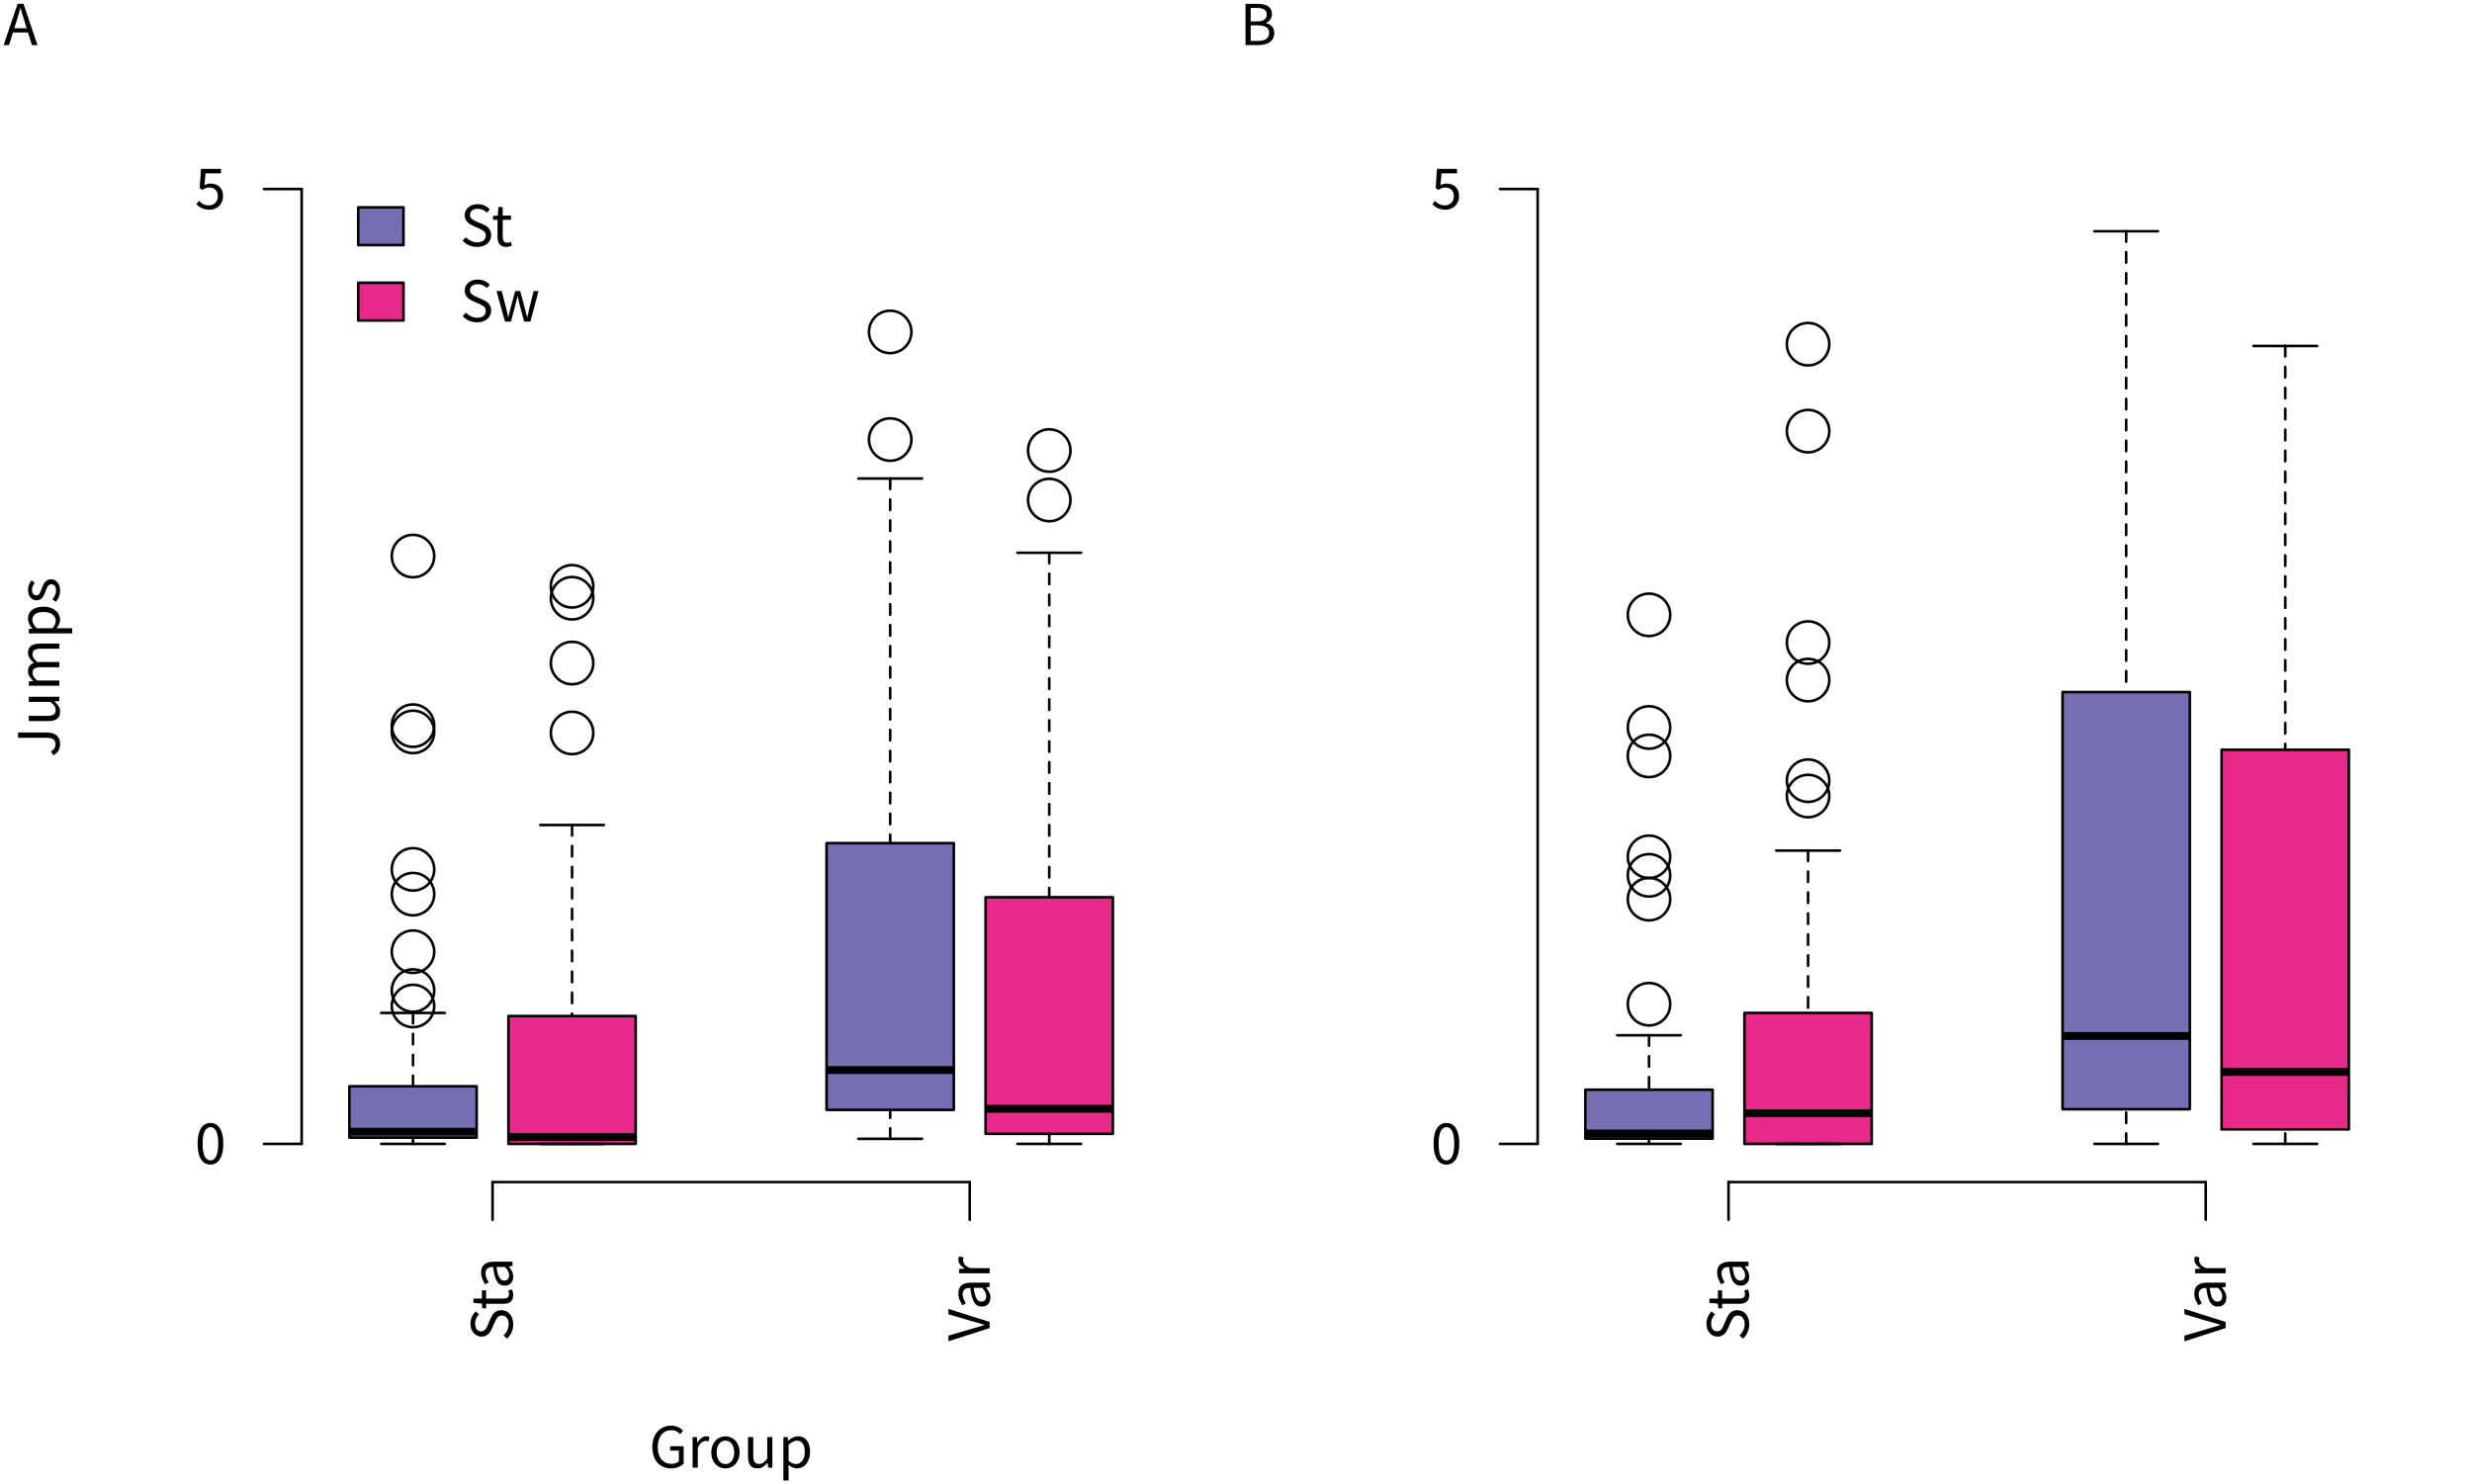<?xml version="1.0" encoding="UTF-8"?>
<svg xmlns="http://www.w3.org/2000/svg" xmlns:xlink="http://www.w3.org/1999/xlink" width="708" height="425" viewBox="0 0 708 425">
<defs>
<g>
<g id="glyph-0-0">
<path d="M 6.266 0.219 C 5.484 0.219 4.766 0.082 4.109 -0.188 C 3.453 -0.469 2.891 -0.867 2.422 -1.391 C 1.961 -1.91 1.598 -2.551 1.328 -3.312 C 1.066 -4.082 0.938 -4.945 0.938 -5.906 C 0.938 -6.852 1.07 -7.703 1.344 -8.453 C 1.613 -9.211 1.988 -9.852 2.469 -10.375 C 2.945 -10.906 3.52 -11.312 4.188 -11.594 C 4.852 -11.883 5.578 -12.031 6.359 -12.031 C 6.766 -12.031 7.133 -11.984 7.469 -11.891 C 7.812 -11.805 8.125 -11.695 8.406 -11.562 C 8.695 -11.426 8.953 -11.27 9.172 -11.094 C 9.391 -10.914 9.582 -10.738 9.75 -10.562 L 8.922 -9.594 C 8.629 -9.906 8.285 -10.164 7.891 -10.375 C 7.492 -10.594 6.992 -10.703 6.391 -10.703 C 5.785 -10.703 5.242 -10.594 4.766 -10.375 C 4.285 -10.156 3.879 -9.836 3.547 -9.422 C 3.211 -9.004 2.953 -8.5 2.766 -7.906 C 2.578 -7.32 2.484 -6.664 2.484 -5.938 C 2.484 -5.195 2.566 -4.531 2.734 -3.938 C 2.91 -3.344 3.164 -2.832 3.5 -2.406 C 3.832 -1.988 4.238 -1.664 4.719 -1.438 C 5.207 -1.207 5.77 -1.094 6.406 -1.094 C 6.82 -1.094 7.219 -1.156 7.594 -1.281 C 7.977 -1.406 8.289 -1.578 8.531 -1.797 L 8.531 -4.875 L 6.031 -4.875 L 6.031 -6.125 L 9.906 -6.125 L 9.906 -1.156 C 9.52 -0.758 9.016 -0.43 8.391 -0.172 C 7.766 0.086 7.055 0.219 6.266 0.219 Z M 6.266 0.219 "/>
</g>
<g id="glyph-0-1">
<path d="M 1.469 0 L 1.469 -8.75 L 2.703 -8.75 L 2.828 -7.156 L 2.875 -7.156 C 3.176 -7.707 3.539 -8.145 3.969 -8.469 C 4.395 -8.801 4.859 -8.969 5.359 -8.969 C 5.711 -8.969 6.023 -8.906 6.297 -8.781 L 6.016 -7.484 C 5.867 -7.535 5.734 -7.57 5.609 -7.594 C 5.492 -7.613 5.348 -7.625 5.172 -7.625 C 4.797 -7.625 4.406 -7.473 4 -7.172 C 3.602 -6.879 3.254 -6.359 2.953 -5.609 L 2.953 0 Z M 1.469 0 "/>
</g>
<g id="glyph-0-2">
<path d="M 4.875 0.219 C 4.332 0.219 3.816 0.117 3.328 -0.078 C 2.848 -0.285 2.422 -0.582 2.047 -0.969 C 1.68 -1.363 1.383 -1.848 1.156 -2.422 C 0.938 -2.992 0.828 -3.641 0.828 -4.359 C 0.828 -5.086 0.938 -5.734 1.156 -6.297 C 1.383 -6.867 1.68 -7.352 2.047 -7.75 C 2.422 -8.156 2.848 -8.457 3.328 -8.656 C 3.816 -8.863 4.332 -8.969 4.875 -8.969 C 5.414 -8.969 5.926 -8.863 6.406 -8.656 C 6.895 -8.457 7.328 -8.156 7.703 -7.75 C 8.078 -7.352 8.375 -6.867 8.594 -6.297 C 8.812 -5.734 8.922 -5.086 8.922 -4.359 C 8.922 -3.641 8.812 -2.992 8.594 -2.422 C 8.375 -1.848 8.078 -1.363 7.703 -0.969 C 7.328 -0.582 6.895 -0.285 6.406 -0.078 C 5.926 0.117 5.414 0.219 4.875 0.219 Z M 4.875 -1.016 C 5.25 -1.016 5.594 -1.094 5.906 -1.25 C 6.219 -1.414 6.484 -1.645 6.703 -1.938 C 6.922 -2.227 7.086 -2.578 7.203 -2.984 C 7.328 -3.391 7.391 -3.848 7.391 -4.359 C 7.391 -4.859 7.328 -5.316 7.203 -5.734 C 7.086 -6.148 6.922 -6.504 6.703 -6.797 C 6.484 -7.098 6.219 -7.328 5.906 -7.484 C 5.594 -7.648 5.25 -7.734 4.875 -7.734 C 4.5 -7.734 4.156 -7.648 3.844 -7.484 C 3.539 -7.328 3.273 -7.098 3.047 -6.797 C 2.828 -6.504 2.656 -6.148 2.531 -5.734 C 2.414 -5.316 2.359 -4.859 2.359 -4.359 C 2.359 -3.848 2.414 -3.391 2.531 -2.984 C 2.656 -2.578 2.828 -2.227 3.047 -1.938 C 3.273 -1.645 3.539 -1.414 3.844 -1.25 C 4.156 -1.094 4.5 -1.016 4.875 -1.016 Z M 4.875 -1.016 "/>
</g>
<g id="glyph-0-3">
<path d="M 4.031 0.219 C 3.094 0.219 2.41 -0.066 1.984 -0.641 C 1.555 -1.223 1.344 -2.078 1.344 -3.203 L 1.344 -8.75 L 2.844 -8.75 L 2.844 -3.406 C 2.844 -2.57 2.973 -1.973 3.234 -1.609 C 3.492 -1.242 3.91 -1.062 4.484 -1.062 C 4.941 -1.062 5.344 -1.176 5.688 -1.406 C 6.031 -1.645 6.414 -2.02 6.844 -2.531 L 6.844 -8.75 L 8.312 -8.75 L 8.312 0 L 7.094 0 L 6.969 -1.375 L 6.906 -1.375 C 6.5 -0.883 6.07 -0.492 5.625 -0.203 C 5.176 0.078 4.645 0.219 4.031 0.219 Z M 4.031 0.219 "/>
</g>
<g id="glyph-0-4">
<path d="M 1.469 3.688 L 1.469 -8.75 L 2.703 -8.75 L 2.828 -7.734 L 2.875 -7.734 C 3.27 -8.078 3.703 -8.367 4.172 -8.609 C 4.648 -8.848 5.148 -8.969 5.672 -8.969 C 6.234 -8.969 6.727 -8.859 7.156 -8.641 C 7.594 -8.43 7.953 -8.129 8.234 -7.734 C 8.523 -7.348 8.742 -6.883 8.891 -6.344 C 9.047 -5.801 9.125 -5.188 9.125 -4.5 C 9.125 -3.758 9.02 -3.098 8.812 -2.516 C 8.613 -1.93 8.336 -1.43 7.984 -1.016 C 7.641 -0.609 7.238 -0.301 6.781 -0.094 C 6.332 0.113 5.852 0.219 5.344 0.219 C 4.938 0.219 4.531 0.129 4.125 -0.047 C 3.727 -0.234 3.328 -0.484 2.922 -0.797 L 2.953 0.734 L 2.953 3.688 Z M 5.094 -1.031 C 5.457 -1.031 5.789 -1.109 6.094 -1.266 C 6.395 -1.43 6.656 -1.66 6.875 -1.953 C 7.102 -2.242 7.281 -2.602 7.406 -3.031 C 7.531 -3.469 7.594 -3.957 7.594 -4.5 C 7.594 -4.977 7.551 -5.414 7.469 -5.812 C 7.383 -6.207 7.25 -6.547 7.062 -6.828 C 6.875 -7.109 6.633 -7.328 6.344 -7.484 C 6.051 -7.641 5.703 -7.719 5.297 -7.719 C 4.922 -7.719 4.539 -7.613 4.156 -7.406 C 3.781 -7.207 3.379 -6.914 2.953 -6.531 L 2.953 -1.938 C 3.348 -1.602 3.727 -1.367 4.094 -1.234 C 4.469 -1.098 4.801 -1.031 5.094 -1.031 Z M 5.094 -1.031 "/>
</g>
<g id="glyph-0-5">
<path d="M 4.484 0.219 C 3.316 0.219 2.41 -0.297 1.766 -1.328 C 1.117 -2.359 0.797 -3.844 0.797 -5.781 C 0.797 -7.707 1.117 -9.176 1.766 -10.188 C 2.41 -11.195 3.316 -11.703 4.484 -11.703 C 5.629 -11.703 6.523 -11.195 7.172 -10.188 C 7.828 -9.176 8.156 -7.707 8.156 -5.781 C 8.156 -3.844 7.828 -2.359 7.172 -1.328 C 6.523 -0.297 5.629 0.219 4.484 0.219 Z M 4.484 -0.969 C 4.816 -0.969 5.117 -1.062 5.391 -1.25 C 5.66 -1.438 5.895 -1.723 6.094 -2.109 C 6.289 -2.504 6.441 -3.004 6.547 -3.609 C 6.66 -4.211 6.719 -4.938 6.719 -5.781 C 6.719 -6.613 6.66 -7.332 6.547 -7.938 C 6.441 -8.539 6.289 -9.031 6.094 -9.406 C 5.895 -9.781 5.66 -10.055 5.391 -10.234 C 5.117 -10.422 4.816 -10.516 4.484 -10.516 C 4.148 -10.516 3.844 -10.422 3.562 -10.234 C 3.289 -10.055 3.055 -9.781 2.859 -9.406 C 2.66 -9.031 2.504 -8.539 2.391 -7.938 C 2.285 -7.332 2.234 -6.613 2.234 -5.781 C 2.234 -4.102 2.438 -2.879 2.844 -2.109 C 3.258 -1.348 3.805 -0.969 4.484 -0.969 Z M 4.484 -0.969 "/>
</g>
<g id="glyph-0-6">
<path d="M 4.219 0.219 C 3.758 0.219 3.336 0.172 2.953 0.078 C 2.578 -0.004 2.234 -0.117 1.922 -0.266 C 1.617 -0.41 1.344 -0.578 1.094 -0.766 C 0.852 -0.953 0.641 -1.145 0.453 -1.344 L 1.172 -2.328 C 1.504 -1.973 1.898 -1.664 2.359 -1.406 C 2.828 -1.145 3.395 -1.016 4.062 -1.016 C 4.414 -1.016 4.742 -1.078 5.047 -1.203 C 5.359 -1.328 5.625 -1.5 5.844 -1.719 C 6.07 -1.945 6.254 -2.223 6.391 -2.547 C 6.523 -2.879 6.594 -3.242 6.594 -3.641 C 6.594 -4.43 6.367 -5.047 5.922 -5.484 C 5.473 -5.93 4.879 -6.156 4.141 -6.156 C 3.742 -6.156 3.406 -6.094 3.125 -5.969 C 2.844 -5.852 2.523 -5.68 2.172 -5.453 L 1.391 -5.953 L 1.766 -11.484 L 7.5 -11.484 L 7.5 -10.203 L 3.062 -10.203 L 2.75 -6.797 C 3.031 -6.941 3.305 -7.055 3.578 -7.141 C 3.859 -7.223 4.172 -7.266 4.516 -7.266 C 5.004 -7.266 5.461 -7.191 5.891 -7.047 C 6.328 -6.91 6.707 -6.691 7.031 -6.391 C 7.363 -6.098 7.617 -5.727 7.797 -5.281 C 7.984 -4.832 8.078 -4.297 8.078 -3.672 C 8.078 -3.047 7.969 -2.492 7.75 -2.016 C 7.539 -1.535 7.254 -1.129 6.891 -0.797 C 6.535 -0.473 6.125 -0.223 5.656 -0.047 C 5.195 0.129 4.719 0.219 4.219 0.219 Z M 4.219 0.219 "/>
</g>
<g id="glyph-0-7">
<path d="M 4.891 0.219 C 4.066 0.219 3.301 0.062 2.594 -0.25 C 1.883 -0.562 1.27 -0.988 0.75 -1.531 L 1.656 -2.578 C 2.07 -2.129 2.566 -1.77 3.141 -1.5 C 3.711 -1.227 4.301 -1.094 4.906 -1.094 C 5.688 -1.094 6.289 -1.27 6.719 -1.625 C 7.156 -1.977 7.375 -2.445 7.375 -3.031 C 7.375 -3.32 7.32 -3.57 7.219 -3.781 C 7.125 -4 6.988 -4.18 6.812 -4.328 C 6.633 -4.473 6.426 -4.602 6.188 -4.719 C 5.945 -4.844 5.691 -4.973 5.422 -5.109 L 3.719 -5.844 C 3.445 -5.969 3.164 -6.113 2.875 -6.281 C 2.594 -6.445 2.336 -6.648 2.109 -6.891 C 1.879 -7.129 1.691 -7.414 1.547 -7.75 C 1.398 -8.082 1.328 -8.461 1.328 -8.891 C 1.328 -9.336 1.422 -9.75 1.609 -10.125 C 1.797 -10.508 2.051 -10.844 2.375 -11.125 C 2.707 -11.414 3.098 -11.641 3.547 -11.797 C 4.004 -11.953 4.504 -12.031 5.047 -12.031 C 5.754 -12.031 6.406 -11.895 7 -11.625 C 7.602 -11.352 8.113 -11 8.531 -10.562 L 7.719 -9.594 C 7.363 -9.938 6.969 -10.207 6.531 -10.406 C 6.094 -10.602 5.598 -10.703 5.047 -10.703 C 4.379 -10.703 3.844 -10.551 3.438 -10.25 C 3.039 -9.945 2.844 -9.523 2.844 -8.984 C 2.844 -8.691 2.898 -8.445 3.016 -8.25 C 3.129 -8.051 3.281 -7.875 3.469 -7.719 C 3.664 -7.57 3.879 -7.441 4.109 -7.328 C 4.336 -7.211 4.57 -7.109 4.812 -7.016 L 6.484 -6.297 C 6.816 -6.148 7.133 -5.984 7.438 -5.797 C 7.738 -5.617 7.992 -5.406 8.203 -5.156 C 8.422 -4.906 8.594 -4.613 8.719 -4.281 C 8.844 -3.957 8.906 -3.582 8.906 -3.156 C 8.906 -2.688 8.812 -2.242 8.625 -1.828 C 8.445 -1.422 8.18 -1.066 7.828 -0.766 C 7.484 -0.461 7.062 -0.223 6.562 -0.047 C 6.07 0.129 5.516 0.219 4.891 0.219 Z M 4.891 0.219 "/>
</g>
<g id="glyph-0-8">
<path d="M 4.234 0.219 C 3.766 0.219 3.367 0.145 3.047 0 C 2.734 -0.145 2.477 -0.344 2.281 -0.594 C 2.082 -0.844 1.941 -1.145 1.859 -1.5 C 1.773 -1.863 1.734 -2.266 1.734 -2.703 L 1.734 -7.547 L 0.438 -7.547 L 0.438 -8.656 L 1.797 -8.75 L 1.984 -11.203 L 3.219 -11.203 L 3.219 -8.75 L 5.578 -8.75 L 5.578 -7.547 L 3.219 -7.547 L 3.219 -2.688 C 3.219 -2.145 3.316 -1.723 3.516 -1.422 C 3.711 -1.129 4.066 -0.984 4.578 -0.984 C 4.734 -0.984 4.898 -1.008 5.078 -1.062 C 5.254 -1.113 5.414 -1.164 5.562 -1.219 L 5.844 -0.109 C 5.602 -0.023 5.344 0.047 5.062 0.109 C 4.781 0.18 4.504 0.219 4.234 0.219 Z M 4.234 0.219 "/>
</g>
<g id="glyph-0-9">
<path d="M 2.859 0 L 0.438 -8.75 L 1.938 -8.75 L 3.234 -3.688 C 3.336 -3.27 3.43 -2.863 3.516 -2.469 C 3.598 -2.07 3.68 -1.672 3.766 -1.266 L 3.828 -1.266 C 3.93 -1.672 4.031 -2.07 4.125 -2.469 C 4.219 -2.875 4.316 -3.281 4.422 -3.688 L 5.781 -8.75 L 7.219 -8.75 L 8.594 -3.688 C 8.695 -3.27 8.797 -2.863 8.891 -2.469 C 8.992 -2.07 9.098 -1.672 9.203 -1.266 L 9.266 -1.266 C 9.359 -1.672 9.445 -2.07 9.531 -2.469 C 9.625 -2.863 9.719 -3.27 9.812 -3.688 L 11.094 -8.75 L 12.484 -8.75 L 10.156 0 L 8.359 0 L 7.094 -4.703 C 6.988 -5.117 6.891 -5.531 6.797 -5.938 C 6.703 -6.344 6.602 -6.77 6.5 -7.219 L 6.422 -7.219 C 6.328 -6.77 6.234 -6.336 6.141 -5.922 C 6.047 -5.516 5.938 -5.102 5.812 -4.688 L 4.594 0 Z M 2.859 0 "/>
</g>
<g id="glyph-0-10">
<path d="M 3.656 -6.609 L 3.094 -4.812 L 6.641 -4.812 L 6.078 -6.609 C 5.867 -7.266 5.664 -7.922 5.469 -8.578 C 5.281 -9.234 5.086 -9.898 4.891 -10.578 L 4.828 -10.578 C 4.641 -9.898 4.453 -9.234 4.266 -8.578 C 4.078 -7.922 3.875 -7.266 3.656 -6.609 Z M 0.047 0 L 4.047 -11.812 L 5.734 -11.812 L 9.734 0 L 8.141 0 L 7.016 -3.594 L 2.719 -3.594 L 1.578 0 Z M 0.047 0 "/>
</g>
<g id="glyph-0-11">
<path d="M 1.625 0 L 1.625 -11.812 L 5.125 -11.812 C 5.727 -11.812 6.281 -11.754 6.781 -11.641 C 7.281 -11.535 7.707 -11.367 8.062 -11.141 C 8.414 -10.91 8.691 -10.613 8.891 -10.25 C 9.086 -9.883 9.188 -9.441 9.188 -8.922 C 9.188 -8.336 9.035 -7.805 8.734 -7.328 C 8.441 -6.859 8.016 -6.535 7.453 -6.359 L 7.453 -6.281 C 8.172 -6.145 8.75 -5.844 9.188 -5.375 C 9.633 -4.914 9.859 -4.273 9.859 -3.453 C 9.859 -2.879 9.75 -2.375 9.531 -1.938 C 9.32 -1.508 9.02 -1.148 8.625 -0.859 C 8.227 -0.578 7.754 -0.363 7.203 -0.219 C 6.648 -0.07 6.039 0 5.375 0 Z M 3.109 -6.781 L 4.859 -6.781 C 5.867 -6.781 6.594 -6.953 7.031 -7.297 C 7.477 -7.648 7.703 -8.129 7.703 -8.734 C 7.703 -9.41 7.469 -9.895 7 -10.188 C 6.539 -10.477 5.852 -10.625 4.938 -10.625 L 3.109 -10.625 Z M 3.109 -1.188 L 5.172 -1.188 C 6.191 -1.188 6.984 -1.375 7.547 -1.75 C 8.109 -2.133 8.391 -2.723 8.391 -3.516 C 8.391 -4.242 8.113 -4.781 7.562 -5.125 C 7.008 -5.469 6.211 -5.641 5.172 -5.641 L 3.109 -5.641 Z M 3.109 -1.188 "/>
</g>
<g id="glyph-1-0">
<path d="M 0.219 -3.812 C 0.219 -2.344 -0.41 -1.258 -1.672 -0.562 L -2.438 -1.641 C -1.969 -1.898 -1.625 -2.195 -1.406 -2.531 C -1.195 -2.875 -1.094 -3.254 -1.094 -3.672 C -1.094 -4.305 -1.285 -4.781 -1.672 -5.094 C -2.066 -5.406 -2.719 -5.562 -3.625 -5.562 L -11.812 -5.562 L -11.812 -7.078 L -3.469 -7.078 C -2.969 -7.078 -2.492 -7.016 -2.047 -6.891 C -1.598 -6.766 -1.203 -6.57 -0.859 -6.312 C -0.523 -6.051 -0.258 -5.711 -0.062 -5.297 C 0.125 -4.891 0.219 -4.395 0.219 -3.812 Z M 0.219 -3.812 "/>
</g>
<g id="glyph-1-1">
<path d="M 0.219 -4.031 C 0.219 -3.094 -0.066 -2.41 -0.641 -1.984 C -1.223 -1.555 -2.078 -1.344 -3.203 -1.344 L -8.75 -1.344 L -8.75 -2.844 L -3.406 -2.844 C -2.57 -2.844 -1.973 -2.973 -1.609 -3.234 C -1.242 -3.492 -1.062 -3.91 -1.062 -4.484 C -1.062 -4.941 -1.176 -5.344 -1.406 -5.688 C -1.645 -6.031 -2.02 -6.414 -2.531 -6.844 L -8.75 -6.844 L -8.75 -8.312 L 0 -8.312 L 0 -7.094 L -1.375 -6.969 L -1.375 -6.906 C -0.883 -6.5 -0.492 -6.07 -0.203 -5.625 C 0.078 -5.176 0.219 -4.645 0.219 -4.031 Z M 0.219 -4.031 "/>
</g>
<g id="glyph-1-2">
<path d="M 0 -1.469 L -8.75 -1.469 L -8.75 -2.703 L -7.484 -2.828 L -7.484 -2.875 C -7.91 -3.258 -8.266 -3.676 -8.547 -4.125 C -8.828 -4.582 -8.969 -5.07 -8.969 -5.594 C -8.969 -6.27 -8.816 -6.797 -8.516 -7.172 C -8.223 -7.547 -7.816 -7.828 -7.297 -8.016 C -7.797 -8.461 -8.195 -8.914 -8.5 -9.375 C -8.812 -9.844 -8.969 -10.348 -8.969 -10.891 C -8.969 -11.785 -8.676 -12.453 -8.094 -12.891 C -7.52 -13.328 -6.672 -13.547 -5.547 -13.547 L 0 -13.547 L 0 -12.078 L -5.344 -12.078 C -6.176 -12.078 -6.773 -11.941 -7.141 -11.672 C -7.504 -11.41 -7.688 -11.004 -7.688 -10.453 C -7.688 -9.797 -7.238 -9.066 -6.344 -8.266 L 0 -8.266 L 0 -6.781 L -5.344 -6.781 C -6.176 -6.781 -6.773 -6.648 -7.141 -6.391 C -7.504 -6.129 -7.688 -5.711 -7.688 -5.141 C -7.688 -4.484 -7.238 -3.754 -6.344 -2.953 L 0 -2.953 Z M 0 -1.469 "/>
</g>
<g id="glyph-1-3">
<path d="M 3.688 -1.469 L -8.75 -1.469 L -8.75 -2.703 L -7.734 -2.828 L -7.734 -2.875 C -8.078 -3.27 -8.367 -3.703 -8.609 -4.172 C -8.848 -4.648 -8.969 -5.148 -8.969 -5.672 C -8.969 -6.234 -8.859 -6.727 -8.641 -7.156 C -8.43 -7.594 -8.129 -7.953 -7.734 -8.234 C -7.348 -8.523 -6.883 -8.742 -6.344 -8.891 C -5.801 -9.047 -5.188 -9.125 -4.5 -9.125 C -3.758 -9.125 -3.098 -9.02 -2.516 -8.812 C -1.93 -8.613 -1.43 -8.336 -1.016 -7.984 C -0.609 -7.641 -0.301 -7.238 -0.094 -6.781 C 0.113 -6.332 0.219 -5.852 0.219 -5.344 C 0.219 -4.938 0.129 -4.531 -0.047 -4.125 C -0.234 -3.727 -0.484 -3.328 -0.797 -2.922 L 0.734 -2.953 L 3.688 -2.953 Z M -1.031 -5.094 C -1.031 -5.457 -1.109 -5.789 -1.266 -6.094 C -1.43 -6.395 -1.66 -6.656 -1.953 -6.875 C -2.242 -7.102 -2.602 -7.281 -3.031 -7.406 C -3.469 -7.531 -3.957 -7.594 -4.5 -7.594 C -4.977 -7.594 -5.414 -7.551 -5.812 -7.469 C -6.207 -7.383 -6.547 -7.25 -6.828 -7.062 C -7.109 -6.875 -7.328 -6.633 -7.484 -6.344 C -7.641 -6.051 -7.719 -5.703 -7.719 -5.297 C -7.719 -4.922 -7.613 -4.539 -7.406 -4.156 C -7.207 -3.781 -6.914 -3.379 -6.531 -2.953 L -1.938 -2.953 C -1.602 -3.348 -1.367 -3.727 -1.234 -4.094 C -1.098 -4.469 -1.031 -4.801 -1.031 -5.094 Z M -1.031 -5.094 "/>
</g>
<g id="glyph-1-4">
<path d="M 0.219 -3.766 C 0.219 -3.141 0.102 -2.547 -0.125 -1.984 C -0.352 -1.422 -0.641 -0.926 -0.984 -0.5 L -1.984 -1.234 C -1.672 -1.617 -1.414 -2.016 -1.219 -2.422 C -1.031 -2.828 -0.938 -3.289 -0.938 -3.812 C -0.938 -4.395 -1.066 -4.828 -1.328 -5.109 C -1.598 -5.398 -1.922 -5.547 -2.297 -5.547 C -2.523 -5.547 -2.723 -5.484 -2.891 -5.359 C -3.066 -5.242 -3.219 -5.094 -3.344 -4.906 C -3.469 -4.719 -3.578 -4.504 -3.672 -4.266 C -3.766 -4.023 -3.859 -3.785 -3.953 -3.547 C -4.066 -3.234 -4.191 -2.922 -4.328 -2.609 C -4.461 -2.297 -4.629 -2.016 -4.828 -1.766 C -5.023 -1.523 -5.254 -1.328 -5.516 -1.172 C -5.785 -1.016 -6.109 -0.938 -6.484 -0.938 C -6.828 -0.938 -7.148 -1.004 -7.453 -1.141 C -7.766 -1.273 -8.031 -1.473 -8.25 -1.734 C -8.477 -1.992 -8.656 -2.305 -8.781 -2.672 C -8.906 -3.047 -8.969 -3.469 -8.969 -3.938 C -8.969 -4.488 -8.867 -4.992 -8.672 -5.453 C -8.484 -5.922 -8.25 -6.32 -7.969 -6.656 L -7.031 -5.953 C -7.258 -5.66 -7.445 -5.348 -7.594 -5.016 C -7.738 -4.691 -7.812 -4.336 -7.812 -3.953 C -7.812 -3.398 -7.688 -2.992 -7.438 -2.734 C -7.188 -2.484 -6.891 -2.359 -6.547 -2.359 C -6.348 -2.359 -6.172 -2.41 -6.016 -2.516 C -5.867 -2.629 -5.738 -2.773 -5.625 -2.953 C -5.508 -3.129 -5.406 -3.332 -5.312 -3.562 C -5.227 -3.801 -5.141 -4.047 -5.047 -4.297 C -4.922 -4.609 -4.789 -4.922 -4.656 -5.234 C -4.531 -5.555 -4.367 -5.844 -4.172 -6.094 C -3.973 -6.352 -3.727 -6.562 -3.438 -6.719 C -3.145 -6.883 -2.797 -6.969 -2.391 -6.969 C -2.035 -6.969 -1.703 -6.895 -1.391 -6.75 C -1.078 -6.613 -0.801 -6.41 -0.562 -6.141 C -0.32 -5.867 -0.133 -5.531 0 -5.125 C 0.145 -4.727 0.219 -4.273 0.219 -3.766 Z M 0.219 -3.766 "/>
</g>
<g id="glyph-1-5">
<path d="M 0.219 -4.891 C 0.219 -4.066 0.062 -3.301 -0.25 -2.594 C -0.562 -1.883 -0.988 -1.27 -1.531 -0.75 L -2.578 -1.656 C -2.129 -2.07 -1.77 -2.566 -1.5 -3.141 C -1.227 -3.711 -1.094 -4.301 -1.094 -4.906 C -1.094 -5.688 -1.27 -6.289 -1.625 -6.719 C -1.977 -7.156 -2.445 -7.375 -3.031 -7.375 C -3.32 -7.375 -3.57 -7.32 -3.781 -7.219 C -4 -7.125 -4.18 -6.988 -4.328 -6.812 C -4.473 -6.633 -4.602 -6.426 -4.719 -6.188 C -4.844 -5.945 -4.973 -5.691 -5.109 -5.422 L -5.844 -3.719 C -5.969 -3.445 -6.113 -3.164 -6.281 -2.875 C -6.445 -2.594 -6.648 -2.336 -6.891 -2.109 C -7.129 -1.879 -7.414 -1.691 -7.75 -1.547 C -8.082 -1.398 -8.461 -1.328 -8.891 -1.328 C -9.336 -1.328 -9.75 -1.422 -10.125 -1.609 C -10.508 -1.797 -10.844 -2.051 -11.125 -2.375 C -11.414 -2.707 -11.641 -3.098 -11.797 -3.547 C -11.953 -4.004 -12.031 -4.504 -12.031 -5.047 C -12.031 -5.754 -11.895 -6.406 -11.625 -7 C -11.352 -7.602 -11 -8.113 -10.562 -8.531 L -9.594 -7.719 C -9.938 -7.363 -10.207 -6.969 -10.406 -6.531 C -10.602 -6.094 -10.703 -5.598 -10.703 -5.047 C -10.703 -4.379 -10.551 -3.844 -10.25 -3.438 C -9.945 -3.039 -9.523 -2.844 -8.984 -2.844 C -8.691 -2.844 -8.445 -2.898 -8.25 -3.016 C -8.051 -3.129 -7.875 -3.281 -7.719 -3.469 C -7.57 -3.664 -7.441 -3.879 -7.328 -4.109 C -7.211 -4.336 -7.109 -4.57 -7.016 -4.812 L -6.297 -6.484 C -6.148 -6.816 -5.984 -7.133 -5.797 -7.438 C -5.617 -7.738 -5.406 -7.992 -5.156 -8.203 C -4.906 -8.422 -4.613 -8.594 -4.281 -8.719 C -3.957 -8.844 -3.582 -8.906 -3.156 -8.906 C -2.688 -8.906 -2.242 -8.812 -1.828 -8.625 C -1.422 -8.445 -1.066 -8.18 -0.766 -7.828 C -0.461 -7.484 -0.223 -7.062 -0.047 -6.562 C 0.129 -6.07 0.219 -5.516 0.219 -4.891 Z M 0.219 -4.891 "/>
</g>
<g id="glyph-1-6">
<path d="M 0.219 -4.234 C 0.219 -3.766 0.145 -3.367 0 -3.047 C -0.145 -2.734 -0.344 -2.477 -0.594 -2.281 C -0.844 -2.082 -1.145 -1.941 -1.5 -1.859 C -1.863 -1.773 -2.266 -1.734 -2.703 -1.734 L -7.547 -1.734 L -7.547 -0.438 L -8.656 -0.438 L -8.75 -1.797 L -11.203 -1.984 L -11.203 -3.219 L -8.75 -3.219 L -8.75 -5.578 L -7.547 -5.578 L -7.547 -3.219 L -2.688 -3.219 C -2.145 -3.219 -1.723 -3.316 -1.422 -3.516 C -1.129 -3.711 -0.984 -4.066 -0.984 -4.578 C -0.984 -4.734 -1.008 -4.898 -1.062 -5.078 C -1.113 -5.254 -1.164 -5.414 -1.219 -5.562 L -0.109 -5.844 C -0.023 -5.602 0.047 -5.344 0.109 -5.062 C 0.18 -4.781 0.219 -4.504 0.219 -4.234 Z M 0.219 -4.234 "/>
</g>
<g id="glyph-1-7">
<path d="M 0.219 -3.484 C 0.219 -2.754 0.004 -2.145 -0.422 -1.656 C -0.859 -1.176 -1.473 -0.938 -2.266 -0.938 C -3.223 -0.938 -3.957 -1.359 -4.469 -2.203 C -4.977 -3.055 -5.336 -4.422 -5.547 -6.297 C -5.816 -6.297 -6.082 -6.27 -6.344 -6.219 C -6.613 -6.164 -6.848 -6.07 -7.047 -5.938 C -7.254 -5.801 -7.422 -5.617 -7.547 -5.391 C -7.672 -5.16 -7.734 -4.863 -7.734 -4.5 C -7.734 -4 -7.633 -3.523 -7.438 -3.078 C -7.25 -2.629 -7.035 -2.234 -6.797 -1.891 L -7.828 -1.312 C -8.086 -1.719 -8.344 -2.211 -8.594 -2.797 C -8.844 -3.391 -8.969 -4.039 -8.969 -4.75 C -8.969 -5.82 -8.641 -6.598 -7.984 -7.078 C -7.328 -7.555 -6.453 -7.797 -5.359 -7.797 L 0 -7.797 L 0 -6.562 L -1.047 -6.438 L -1.047 -6.391 C -0.691 -5.973 -0.391 -5.52 -0.141 -5.031 C 0.098 -4.551 0.219 -4.035 0.219 -3.484 Z M -0.969 -3.922 C -0.969 -4.336 -1.066 -4.734 -1.266 -5.109 C -1.461 -5.484 -1.754 -5.879 -2.141 -6.297 L -4.578 -6.297 C -4.473 -5.566 -4.352 -4.953 -4.219 -4.453 C -4.094 -3.953 -3.938 -3.551 -3.75 -3.25 C -3.57 -2.945 -3.367 -2.723 -3.141 -2.578 C -2.91 -2.441 -2.656 -2.375 -2.375 -2.375 C -1.875 -2.375 -1.516 -2.523 -1.297 -2.828 C -1.078 -3.129 -0.969 -3.492 -0.969 -3.922 Z M -0.969 -3.922 "/>
</g>
<g id="glyph-1-8">
<path d="M 0 -3.781 L -11.812 0 L -11.812 -1.609 L -5.438 -3.484 C -4.727 -3.703 -4.07 -3.891 -3.469 -4.047 C -2.875 -4.211 -2.227 -4.41 -1.531 -4.641 L -1.531 -4.719 C -2.227 -4.938 -2.875 -5.129 -3.469 -5.297 C -4.07 -5.461 -4.727 -5.645 -5.438 -5.844 L -11.812 -7.734 L -11.812 -9.266 L 0 -5.531 Z M 0 -3.781 "/>
</g>
<g id="glyph-1-9">
<path d="M 0 -1.469 L -8.75 -1.469 L -8.75 -2.703 L -7.156 -2.828 L -7.156 -2.875 C -7.707 -3.176 -8.145 -3.539 -8.469 -3.969 C -8.801 -4.395 -8.969 -4.859 -8.969 -5.359 C -8.969 -5.711 -8.906 -6.023 -8.781 -6.297 L -7.484 -6.016 C -7.535 -5.867 -7.57 -5.734 -7.594 -5.609 C -7.613 -5.492 -7.625 -5.348 -7.625 -5.172 C -7.625 -4.797 -7.473 -4.406 -7.172 -4 C -6.879 -3.602 -6.359 -3.254 -5.609 -2.953 L 0 -2.953 Z M 0 -1.469 "/>
</g>
</g>
</defs>
<rect x="-70.8" y="-42.5" width="849.6" height="510" fill="rgb(100%, 100%, 100%)" fill-opacity="1"/>
<path fill-rule="nonzero" fill="rgb(45.882%, 43.922%, 70.196%)" fill-opacity="1" d="M 100.066 325.871 L 136.512 325.871 L 136.512 311.16 L 100.066 311.16 Z M 100.066 325.871 "/>
<path fill="none" stroke-width="2.25" stroke-linecap="butt" stroke-linejoin="round" stroke="rgb(0%, 0%, 0%)" stroke-opacity="1" stroke-miterlimit="10" d="M 100.066 324.168 L 136.512 324.168 "/>
<path fill="none" stroke-width="0.75" stroke-linecap="round" stroke-linejoin="round" stroke="rgb(0%, 0%, 0%)" stroke-opacity="1" stroke-dasharray="3 3" stroke-miterlimit="10" d="M 118.289 327.66 L 118.289 325.871 "/>
<path fill="none" stroke-width="0.75" stroke-linecap="round" stroke-linejoin="round" stroke="rgb(0%, 0%, 0%)" stroke-opacity="1" stroke-dasharray="3 3" stroke-miterlimit="10" d="M 118.289 290.152 L 118.289 311.16 "/>
<path fill="none" stroke-width="0.75" stroke-linecap="round" stroke-linejoin="round" stroke="rgb(0%, 0%, 0%)" stroke-opacity="1" stroke-miterlimit="10" d="M 109.18 327.66 L 127.398 327.66 "/>
<path fill="none" stroke-width="0.75" stroke-linecap="round" stroke-linejoin="round" stroke="rgb(0%, 0%, 0%)" stroke-opacity="1" stroke-miterlimit="10" d="M 109.18 290.152 L 127.398 290.152 "/>
<path fill="none" stroke-width="0.75" stroke-linecap="round" stroke-linejoin="round" stroke="rgb(0%, 0%, 0%)" stroke-opacity="1" stroke-miterlimit="10" d="M 100.066 325.871 L 136.512 325.871 L 136.512 311.16 L 100.066 311.16 Z M 100.066 325.871 "/>
<path fill="none" stroke-width="0.75" stroke-linecap="round" stroke-linejoin="round" stroke="rgb(0%, 0%, 0%)" stroke-opacity="1" stroke-miterlimit="10" d="M 124.363 283.734 C 124.363 287.09 121.645 289.809 118.289 289.809 C 114.934 289.809 112.215 287.09 112.215 283.734 C 112.215 280.379 114.934 277.66 118.289 277.66 C 121.645 277.66 124.363 280.379 124.363 283.734 "/>
<path fill="none" stroke-width="0.75" stroke-linecap="round" stroke-linejoin="round" stroke="rgb(0%, 0%, 0%)" stroke-opacity="1" stroke-miterlimit="10" d="M 124.363 159.281 C 124.363 162.637 121.645 165.355 118.289 165.355 C 114.934 165.355 112.215 162.637 112.215 159.281 C 112.215 155.926 114.934 153.207 118.289 153.207 C 121.645 153.207 124.363 155.926 124.363 159.281 "/>
<path fill="none" stroke-width="0.75" stroke-linecap="round" stroke-linejoin="round" stroke="rgb(0%, 0%, 0%)" stroke-opacity="1" stroke-miterlimit="10" d="M 124.363 249.023 C 124.363 252.379 121.645 255.102 118.289 255.102 C 114.934 255.102 112.215 252.379 112.215 249.023 C 112.215 245.672 114.934 242.949 118.289 242.949 C 121.645 242.949 124.363 245.672 124.363 249.023 "/>
<path fill="none" stroke-width="0.75" stroke-linecap="round" stroke-linejoin="round" stroke="rgb(0%, 0%, 0%)" stroke-opacity="1" stroke-miterlimit="10" d="M 124.363 288.16 C 124.363 291.516 121.645 294.234 118.289 294.234 C 114.934 294.234 112.215 291.516 112.215 288.16 C 112.215 284.805 114.934 282.086 118.289 282.086 C 121.645 282.086 124.363 284.805 124.363 288.16 "/>
<path fill="none" stroke-width="0.75" stroke-linecap="round" stroke-linejoin="round" stroke="rgb(0%, 0%, 0%)" stroke-opacity="1" stroke-miterlimit="10" d="M 124.363 272.609 C 124.363 275.965 121.645 278.684 118.289 278.684 C 114.934 278.684 112.215 275.965 112.215 272.609 C 112.215 269.254 114.934 266.535 118.289 266.535 C 121.645 266.535 124.363 269.254 124.363 272.609 "/>
<path fill="none" stroke-width="0.75" stroke-linecap="round" stroke-linejoin="round" stroke="rgb(0%, 0%, 0%)" stroke-opacity="1" stroke-miterlimit="10" d="M 124.363 207.863 C 124.363 211.219 121.645 213.938 118.289 213.938 C 114.934 213.938 112.215 211.219 112.215 207.863 C 112.215 204.508 114.934 201.789 118.289 201.789 C 121.645 201.789 124.363 204.508 124.363 207.863 "/>
<path fill="none" stroke-width="0.75" stroke-linecap="round" stroke-linejoin="round" stroke="rgb(0%, 0%, 0%)" stroke-opacity="1" stroke-miterlimit="10" d="M 124.363 256.117 C 124.363 259.473 121.645 262.191 118.289 262.191 C 114.934 262.191 112.215 259.473 112.215 256.117 C 112.215 252.762 114.934 250.043 118.289 250.043 C 121.645 250.043 124.363 252.762 124.363 256.117 "/>
<path fill="none" stroke-width="0.75" stroke-linecap="round" stroke-linejoin="round" stroke="rgb(0%, 0%, 0%)" stroke-opacity="1" stroke-miterlimit="10" d="M 124.363 209.652 C 124.363 213.008 121.645 215.727 118.289 215.727 C 114.934 215.727 112.215 213.008 112.215 209.652 C 112.215 206.297 114.934 203.578 118.289 203.578 C 121.645 203.578 124.363 206.297 124.363 209.652 "/>
<path fill-rule="nonzero" fill="rgb(90.588%, 16.078%, 54.118%)" fill-opacity="1" d="M 145.621 327.66 L 182.066 327.66 L 182.066 291.027 L 145.621 291.027 Z M 145.621 327.66 "/>
<path fill="none" stroke-width="2.25" stroke-linecap="butt" stroke-linejoin="round" stroke="rgb(0%, 0%, 0%)" stroke-opacity="1" stroke-miterlimit="10" d="M 145.621 325.707 L 182.066 325.707 "/>
<path fill="none" stroke-width="0.75" stroke-linecap="round" stroke-linejoin="round" stroke="rgb(0%, 0%, 0%)" stroke-opacity="1" stroke-dasharray="3 3" stroke-miterlimit="10" d="M 163.844 327.66 L 163.844 327.66 "/>
<path fill="none" stroke-width="0.75" stroke-linecap="round" stroke-linejoin="round" stroke="rgb(0%, 0%, 0%)" stroke-opacity="1" stroke-dasharray="3 3" stroke-miterlimit="10" d="M 163.844 236.324 L 163.844 291.027 "/>
<path fill="none" stroke-width="0.75" stroke-linecap="round" stroke-linejoin="round" stroke="rgb(0%, 0%, 0%)" stroke-opacity="1" stroke-miterlimit="10" d="M 154.734 327.66 L 172.957 327.66 "/>
<path fill="none" stroke-width="0.75" stroke-linecap="round" stroke-linejoin="round" stroke="rgb(0%, 0%, 0%)" stroke-opacity="1" stroke-miterlimit="10" d="M 154.734 236.324 L 172.957 236.324 "/>
<path fill="none" stroke-width="0.75" stroke-linecap="round" stroke-linejoin="round" stroke="rgb(0%, 0%, 0%)" stroke-opacity="1" stroke-miterlimit="10" d="M 145.621 327.66 L 182.066 327.66 L 182.066 291.027 L 145.621 291.027 Z M 145.621 327.66 "/>
<path fill="none" stroke-width="0.75" stroke-linecap="round" stroke-linejoin="round" stroke="rgb(0%, 0%, 0%)" stroke-opacity="1" stroke-miterlimit="10" d="M 169.918 209.949 C 169.918 213.305 167.199 216.023 163.844 216.023 C 160.488 216.023 157.77 213.305 157.77 209.949 C 157.77 206.594 160.488 203.875 163.844 203.875 C 167.199 203.875 169.918 206.594 169.918 209.949 "/>
<path fill="none" stroke-width="0.75" stroke-linecap="round" stroke-linejoin="round" stroke="rgb(0%, 0%, 0%)" stroke-opacity="1" stroke-miterlimit="10" d="M 169.918 167.945 C 169.918 171.301 167.199 174.02 163.844 174.02 C 160.488 174.02 157.77 171.301 157.77 167.945 C 157.77 164.59 160.488 161.867 163.844 161.867 C 167.199 161.867 169.918 164.59 169.918 167.945 "/>
<path fill="none" stroke-width="0.75" stroke-linecap="round" stroke-linejoin="round" stroke="rgb(0%, 0%, 0%)" stroke-opacity="1" stroke-miterlimit="10" d="M 169.918 171.363 C 169.918 174.719 167.199 177.438 163.844 177.438 C 160.488 177.438 157.77 174.719 157.77 171.363 C 157.77 168.008 160.488 165.289 163.844 165.289 C 167.199 165.289 169.918 168.008 169.918 171.363 "/>
<path fill="none" stroke-width="0.75" stroke-linecap="round" stroke-linejoin="round" stroke="rgb(0%, 0%, 0%)" stroke-opacity="1" stroke-miterlimit="10" d="M 169.918 189.922 C 169.918 193.277 167.199 196 163.844 196 C 160.488 196 157.77 193.277 157.77 189.922 C 157.77 186.566 160.488 183.848 163.844 183.848 C 167.199 183.848 169.918 186.566 169.918 189.922 "/>
<path fill-rule="nonzero" fill="rgb(45.882%, 43.922%, 70.196%)" fill-opacity="1" d="M 236.734 317.922 L 273.18 317.922 L 273.18 241.508 L 236.734 241.508 Z M 236.734 317.922 "/>
<path fill="none" stroke-width="2.25" stroke-linecap="butt" stroke-linejoin="round" stroke="rgb(0%, 0%, 0%)" stroke-opacity="1" stroke-miterlimit="10" d="M 236.734 306.508 L 273.18 306.508 "/>
<path fill="none" stroke-width="0.75" stroke-linecap="round" stroke-linejoin="round" stroke="rgb(0%, 0%, 0%)" stroke-opacity="1" stroke-dasharray="3 3" stroke-miterlimit="10" d="M 254.957 326.207 L 254.957 317.922 "/>
<path fill="none" stroke-width="0.75" stroke-linecap="round" stroke-linejoin="round" stroke="rgb(0%, 0%, 0%)" stroke-opacity="1" stroke-dasharray="3 3" stroke-miterlimit="10" d="M 254.957 137.074 L 254.957 241.508 "/>
<path fill="none" stroke-width="0.75" stroke-linecap="round" stroke-linejoin="round" stroke="rgb(0%, 0%, 0%)" stroke-opacity="1" stroke-miterlimit="10" d="M 245.844 326.207 L 264.066 326.207 "/>
<path fill="none" stroke-width="0.75" stroke-linecap="round" stroke-linejoin="round" stroke="rgb(0%, 0%, 0%)" stroke-opacity="1" stroke-miterlimit="10" d="M 245.844 137.074 L 264.066 137.074 "/>
<path fill="none" stroke-width="0.75" stroke-linecap="round" stroke-linejoin="round" stroke="rgb(0%, 0%, 0%)" stroke-opacity="1" stroke-miterlimit="10" d="M 236.734 317.922 L 273.18 317.922 L 273.18 241.508 L 236.734 241.508 Z M 236.734 317.922 "/>
<path fill="none" stroke-width="0.75" stroke-linecap="round" stroke-linejoin="round" stroke="rgb(0%, 0%, 0%)" stroke-opacity="1" stroke-miterlimit="10" d="M 261.031 125.91 C 261.031 129.266 258.312 131.984 254.957 131.984 C 251.602 131.984 248.879 129.266 248.879 125.91 C 248.879 122.555 251.602 119.836 254.957 119.836 C 258.312 119.836 261.031 122.555 261.031 125.91 "/>
<path fill="none" stroke-width="0.75" stroke-linecap="round" stroke-linejoin="round" stroke="rgb(0%, 0%, 0%)" stroke-opacity="1" stroke-miterlimit="10" d="M 261.031 95.078 C 261.031 98.434 258.312 101.156 254.957 101.156 C 251.602 101.156 248.879 98.434 248.879 95.078 C 248.879 91.727 251.602 89.004 254.957 89.004 C 258.312 89.004 261.031 91.727 261.031 95.078 "/>
<path fill-rule="nonzero" fill="rgb(90.588%, 16.078%, 54.118%)" fill-opacity="1" d="M 282.289 324.785 L 318.734 324.785 L 318.734 257.012 L 282.289 257.012 Z M 282.289 324.785 "/>
<path fill="none" stroke-width="2.25" stroke-linecap="butt" stroke-linejoin="round" stroke="rgb(0%, 0%, 0%)" stroke-opacity="1" stroke-miterlimit="10" d="M 282.289 317.598 L 318.734 317.598 "/>
<path fill="none" stroke-width="0.75" stroke-linecap="round" stroke-linejoin="round" stroke="rgb(0%, 0%, 0%)" stroke-opacity="1" stroke-dasharray="3 3" stroke-miterlimit="10" d="M 300.512 327.66 L 300.512 324.785 "/>
<path fill="none" stroke-width="0.75" stroke-linecap="round" stroke-linejoin="round" stroke="rgb(0%, 0%, 0%)" stroke-opacity="1" stroke-dasharray="3 3" stroke-miterlimit="10" d="M 300.512 158.336 L 300.512 257.012 "/>
<path fill="none" stroke-width="0.75" stroke-linecap="round" stroke-linejoin="round" stroke="rgb(0%, 0%, 0%)" stroke-opacity="1" stroke-miterlimit="10" d="M 291.398 327.66 L 309.621 327.66 "/>
<path fill="none" stroke-width="0.75" stroke-linecap="round" stroke-linejoin="round" stroke="rgb(0%, 0%, 0%)" stroke-opacity="1" stroke-miterlimit="10" d="M 291.398 158.336 L 309.621 158.336 "/>
<path fill="none" stroke-width="0.75" stroke-linecap="round" stroke-linejoin="round" stroke="rgb(0%, 0%, 0%)" stroke-opacity="1" stroke-miterlimit="10" d="M 282.289 324.785 L 318.734 324.785 L 318.734 257.012 L 282.289 257.012 Z M 282.289 324.785 "/>
<path fill="none" stroke-width="0.75" stroke-linecap="round" stroke-linejoin="round" stroke="rgb(0%, 0%, 0%)" stroke-opacity="1" stroke-miterlimit="10" d="M 306.586 143.227 C 306.586 146.582 303.867 149.305 300.512 149.305 C 297.156 149.305 294.438 146.582 294.438 143.227 C 294.438 139.875 297.156 137.152 300.512 137.152 C 303.867 137.152 306.586 139.875 306.586 143.227 "/>
<path fill="none" stroke-width="0.75" stroke-linecap="round" stroke-linejoin="round" stroke="rgb(0%, 0%, 0%)" stroke-opacity="1" stroke-miterlimit="10" d="M 306.586 129.055 C 306.586 132.41 303.867 135.129 300.512 135.129 C 297.156 135.129 294.438 132.41 294.438 129.055 C 294.438 125.699 297.156 122.98 300.512 122.98 C 303.867 122.98 306.586 125.699 306.586 129.055 "/>
<g fill="rgb(0%, 0%, 0%)" fill-opacity="1">
<use xlink:href="#glyph-0-0" x="185.898" y="420.392"/>
<use xlink:href="#glyph-0-1" x="196.898" y="420.392"/>
<use xlink:href="#glyph-0-2" x="202.898" y="420.392"/>
<use xlink:href="#glyph-0-3" x="212.898" y="420.392"/>
<use xlink:href="#glyph-0-4" x="222.898" y="420.392"/>
</g>
<g fill="rgb(0%, 0%, 0%)" fill-opacity="1">
<use xlink:href="#glyph-1-0" x="16.993" y="216.898"/>
<use xlink:href="#glyph-1-1" x="16.993" y="207.898"/>
<use xlink:href="#glyph-1-2" x="16.993" y="197.898"/>
<use xlink:href="#glyph-1-3" x="16.993" y="182.898"/>
<use xlink:href="#glyph-1-4" x="16.993" y="172.898"/>
</g>
<path fill="none" stroke-width="0.75" stroke-linecap="round" stroke-linejoin="round" stroke="rgb(0%, 0%, 0%)" stroke-opacity="1" stroke-miterlimit="10" d="M 141.066 338.602 L 277.734 338.602 "/>
<path fill="none" stroke-width="0.75" stroke-linecap="round" stroke-linejoin="round" stroke="rgb(0%, 0%, 0%)" stroke-opacity="1" stroke-miterlimit="10" d="M 141.066 338.602 L 141.066 349.398 "/>
<path fill="none" stroke-width="0.75" stroke-linecap="round" stroke-linejoin="round" stroke="rgb(0%, 0%, 0%)" stroke-opacity="1" stroke-miterlimit="10" d="M 277.734 338.602 L 277.734 349.398 "/>
<g fill="rgb(0%, 0%, 0%)" fill-opacity="1">
<use xlink:href="#glyph-1-5" x="146.778" y="384.199"/>
<use xlink:href="#glyph-1-6" x="146.778" y="375.199"/>
<use xlink:href="#glyph-1-7" x="146.778" y="369.199"/>
</g>
<g fill="rgb(0%, 0%, 0%)" fill-opacity="1">
<use xlink:href="#glyph-1-8" x="283.446" y="384.199"/>
<use xlink:href="#glyph-1-7" x="283.446" y="375.199"/>
<use xlink:href="#glyph-1-9" x="283.446" y="366.199"/>
</g>
<path fill="none" stroke-width="0.75" stroke-linecap="round" stroke-linejoin="round" stroke="rgb(0%, 0%, 0%)" stroke-opacity="1" stroke-miterlimit="10" d="M 86.398 327.66 L 86.398 54.141 "/>
<path fill="none" stroke-width="0.75" stroke-linecap="round" stroke-linejoin="round" stroke="rgb(0%, 0%, 0%)" stroke-opacity="1" stroke-miterlimit="10" d="M 86.398 327.66 L 75.602 327.66 "/>
<path fill="none" stroke-width="0.75" stroke-linecap="round" stroke-linejoin="round" stroke="rgb(0%, 0%, 0%)" stroke-opacity="1" stroke-miterlimit="10" d="M 86.398 54.141 L 75.602 54.141 "/>
<g fill="rgb(0%, 0%, 0%)" fill-opacity="1">
<use xlink:href="#glyph-0-5" x="55.801" y="333.372"/>
</g>
<g fill="rgb(0%, 0%, 0%)" fill-opacity="1">
<use xlink:href="#glyph-0-6" x="55.801" y="59.853"/>
</g>
<path fill-rule="nonzero" fill="rgb(45.882%, 43.922%, 70.196%)" fill-opacity="1" stroke-width="0.75" stroke-linecap="round" stroke-linejoin="round" stroke="rgb(0%, 0%, 0%)" stroke-opacity="1" stroke-miterlimit="10" d="M 102.602 59.398 L 115.562 59.398 L 115.562 70.199 L 102.602 70.199 Z M 102.602 59.398 "/>
<path fill-rule="nonzero" fill="rgb(90.588%, 16.078%, 54.118%)" fill-opacity="1" stroke-width="0.75" stroke-linecap="round" stroke-linejoin="round" stroke="rgb(0%, 0%, 0%)" stroke-opacity="1" stroke-miterlimit="10" d="M 102.602 81 L 115.562 81 L 115.562 91.801 L 102.602 91.801 Z M 102.602 81 "/>
<g fill="rgb(0%, 0%, 0%)" fill-opacity="1">
<use xlink:href="#glyph-0-7" x="131.762" y="70.513"/>
<use xlink:href="#glyph-0-8" x="140.762" y="70.513"/>
</g>
<g fill="rgb(0%, 0%, 0%)" fill-opacity="1">
<use xlink:href="#glyph-0-7" x="131.762" y="92.11"/>
<use xlink:href="#glyph-0-9" x="141.762" y="92.11"/>
</g>
<g fill="rgb(0%, 0%, 0%)" fill-opacity="1">
<use xlink:href="#glyph-0-10" x="1" y="12.911"/>
</g>
<path fill-rule="nonzero" fill="rgb(45.882%, 43.922%, 70.196%)" fill-opacity="1" d="M 454.066 326.156 L 490.512 326.156 L 490.512 312.141 L 454.066 312.141 Z M 454.066 326.156 "/>
<path fill="none" stroke-width="2.25" stroke-linecap="butt" stroke-linejoin="round" stroke="rgb(0%, 0%, 0%)" stroke-opacity="1" stroke-miterlimit="10" d="M 454.066 324.676 L 490.512 324.676 "/>
<path fill="none" stroke-width="0.75" stroke-linecap="round" stroke-linejoin="round" stroke="rgb(0%, 0%, 0%)" stroke-opacity="1" stroke-dasharray="3 3" stroke-miterlimit="10" d="M 472.289 327.66 L 472.289 326.156 "/>
<path fill="none" stroke-width="0.75" stroke-linecap="round" stroke-linejoin="round" stroke="rgb(0%, 0%, 0%)" stroke-opacity="1" stroke-dasharray="3 3" stroke-miterlimit="10" d="M 472.289 296.543 L 472.289 312.141 "/>
<path fill="none" stroke-width="0.75" stroke-linecap="round" stroke-linejoin="round" stroke="rgb(0%, 0%, 0%)" stroke-opacity="1" stroke-miterlimit="10" d="M 463.18 327.66 L 481.398 327.66 "/>
<path fill="none" stroke-width="0.75" stroke-linecap="round" stroke-linejoin="round" stroke="rgb(0%, 0%, 0%)" stroke-opacity="1" stroke-miterlimit="10" d="M 463.18 296.543 L 481.398 296.543 "/>
<path fill="none" stroke-width="0.75" stroke-linecap="round" stroke-linejoin="round" stroke="rgb(0%, 0%, 0%)" stroke-opacity="1" stroke-miterlimit="10" d="M 454.066 326.156 L 490.512 326.156 L 490.512 312.141 L 454.066 312.141 Z M 454.066 326.156 "/>
<path fill="none" stroke-width="0.75" stroke-linecap="round" stroke-linejoin="round" stroke="rgb(0%, 0%, 0%)" stroke-opacity="1" stroke-miterlimit="10" d="M 478.363 245.422 C 478.363 248.777 475.645 251.496 472.289 251.496 C 468.934 251.496 466.215 248.777 466.215 245.422 C 466.215 242.066 468.934 239.348 472.289 239.348 C 475.645 239.348 478.363 242.066 478.363 245.422 "/>
<path fill="none" stroke-width="0.75" stroke-linecap="round" stroke-linejoin="round" stroke="rgb(0%, 0%, 0%)" stroke-opacity="1" stroke-miterlimit="10" d="M 478.363 216.523 C 478.363 219.879 475.645 222.598 472.289 222.598 C 468.934 222.598 466.215 219.879 466.215 216.523 C 466.215 213.168 468.934 210.449 472.289 210.449 C 475.645 210.449 478.363 213.168 478.363 216.523 "/>
<path fill="none" stroke-width="0.75" stroke-linecap="round" stroke-linejoin="round" stroke="rgb(0%, 0%, 0%)" stroke-opacity="1" stroke-miterlimit="10" d="M 478.363 287.656 C 478.363 291.012 475.645 293.73 472.289 293.73 C 468.934 293.73 466.215 291.012 466.215 287.656 C 466.215 284.301 468.934 281.578 472.289 281.578 C 475.645 281.578 478.363 284.301 478.363 287.656 "/>
<path fill="none" stroke-width="0.75" stroke-linecap="round" stroke-linejoin="round" stroke="rgb(0%, 0%, 0%)" stroke-opacity="1" stroke-miterlimit="10" d="M 478.363 250.738 C 478.363 254.094 475.645 256.812 472.289 256.812 C 468.934 256.812 466.215 254.094 466.215 250.738 C 466.215 247.383 468.934 244.664 472.289 244.664 C 475.645 244.664 478.363 247.383 478.363 250.738 "/>
<path fill="none" stroke-width="0.75" stroke-linecap="round" stroke-linejoin="round" stroke="rgb(0%, 0%, 0%)" stroke-opacity="1" stroke-miterlimit="10" d="M 478.363 176.113 C 478.363 179.469 475.645 182.188 472.289 182.188 C 468.934 182.188 466.215 179.469 466.215 176.113 C 466.215 172.758 468.934 170.039 472.289 170.039 C 475.645 170.039 478.363 172.758 478.363 176.113 "/>
<path fill="none" stroke-width="0.75" stroke-linecap="round" stroke-linejoin="round" stroke="rgb(0%, 0%, 0%)" stroke-opacity="1" stroke-miterlimit="10" d="M 478.363 208.379 C 478.363 211.734 475.645 214.457 472.289 214.457 C 468.934 214.457 466.215 211.734 466.215 208.379 C 466.215 205.023 468.934 202.305 472.289 202.305 C 475.645 202.305 478.363 205.023 478.363 208.379 "/>
<path fill="none" stroke-width="0.75" stroke-linecap="round" stroke-linejoin="round" stroke="rgb(0%, 0%, 0%)" stroke-opacity="1" stroke-miterlimit="10" d="M 478.363 257.559 C 478.363 260.914 475.645 263.633 472.289 263.633 C 468.934 263.633 466.215 260.914 466.215 257.559 C 466.215 254.203 468.934 251.484 472.289 251.484 C 475.645 251.484 478.363 254.203 478.363 257.559 "/>
<path fill-rule="nonzero" fill="rgb(90.588%, 16.078%, 54.118%)" fill-opacity="1" d="M 499.621 327.66 L 536.066 327.66 L 536.066 290.148 L 499.621 290.148 Z M 499.621 327.66 "/>
<path fill="none" stroke-width="2.25" stroke-linecap="butt" stroke-linejoin="round" stroke="rgb(0%, 0%, 0%)" stroke-opacity="1" stroke-miterlimit="10" d="M 499.621 318.867 L 536.066 318.867 "/>
<path fill="none" stroke-width="0.75" stroke-linecap="round" stroke-linejoin="round" stroke="rgb(0%, 0%, 0%)" stroke-opacity="1" stroke-dasharray="3 3" stroke-miterlimit="10" d="M 517.844 327.66 L 517.844 327.66 "/>
<path fill="none" stroke-width="0.75" stroke-linecap="round" stroke-linejoin="round" stroke="rgb(0%, 0%, 0%)" stroke-opacity="1" stroke-dasharray="3 3" stroke-miterlimit="10" d="M 517.844 243.648 L 517.844 290.148 "/>
<path fill="none" stroke-width="0.75" stroke-linecap="round" stroke-linejoin="round" stroke="rgb(0%, 0%, 0%)" stroke-opacity="1" stroke-miterlimit="10" d="M 508.734 327.66 L 526.957 327.66 "/>
<path fill="none" stroke-width="0.75" stroke-linecap="round" stroke-linejoin="round" stroke="rgb(0%, 0%, 0%)" stroke-opacity="1" stroke-miterlimit="10" d="M 508.734 243.648 L 526.957 243.648 "/>
<path fill="none" stroke-width="0.75" stroke-linecap="round" stroke-linejoin="round" stroke="rgb(0%, 0%, 0%)" stroke-opacity="1" stroke-miterlimit="10" d="M 499.621 327.66 L 536.066 327.66 L 536.066 290.148 L 499.621 290.148 Z M 499.621 327.66 "/>
<path fill="none" stroke-width="0.75" stroke-linecap="round" stroke-linejoin="round" stroke="rgb(0%, 0%, 0%)" stroke-opacity="1" stroke-miterlimit="10" d="M 523.918 123.496 C 523.918 126.852 521.199 129.57 517.844 129.57 C 514.488 129.57 511.77 126.852 511.77 123.496 C 511.77 120.141 514.488 117.422 517.844 117.422 C 521.199 117.422 523.918 120.141 523.918 123.496 "/>
<path fill="none" stroke-width="0.75" stroke-linecap="round" stroke-linejoin="round" stroke="rgb(0%, 0%, 0%)" stroke-opacity="1" stroke-miterlimit="10" d="M 523.918 223.625 C 523.918 226.98 521.199 229.699 517.844 229.699 C 514.488 229.699 511.77 226.98 511.77 223.625 C 511.77 220.27 514.488 217.551 517.844 217.551 C 521.199 217.551 523.918 220.27 523.918 223.625 "/>
<path fill="none" stroke-width="0.75" stroke-linecap="round" stroke-linejoin="round" stroke="rgb(0%, 0%, 0%)" stroke-opacity="1" stroke-miterlimit="10" d="M 523.918 228.02 C 523.918 231.375 521.199 234.094 517.844 234.094 C 514.488 234.094 511.77 231.375 511.77 228.02 C 511.77 224.664 514.488 221.945 517.844 221.945 C 521.199 221.945 523.918 224.664 523.918 228.02 "/>
<path fill="none" stroke-width="0.75" stroke-linecap="round" stroke-linejoin="round" stroke="rgb(0%, 0%, 0%)" stroke-opacity="1" stroke-miterlimit="10" d="M 523.918 184.062 C 523.918 187.418 521.199 190.137 517.844 190.137 C 514.488 190.137 511.77 187.418 511.77 184.062 C 511.77 180.707 514.488 177.988 517.844 177.988 C 521.199 177.988 523.918 180.707 523.918 184.062 "/>
<path fill="none" stroke-width="0.75" stroke-linecap="round" stroke-linejoin="round" stroke="rgb(0%, 0%, 0%)" stroke-opacity="1" stroke-miterlimit="10" d="M 523.918 98.586 C 523.918 101.941 521.199 104.664 517.844 104.664 C 514.488 104.664 511.77 101.941 511.77 98.586 C 511.77 95.23 514.488 92.512 517.844 92.512 C 521.199 92.512 523.918 95.23 523.918 98.586 "/>
<path fill="none" stroke-width="0.75" stroke-linecap="round" stroke-linejoin="round" stroke="rgb(0%, 0%, 0%)" stroke-opacity="1" stroke-miterlimit="10" d="M 523.918 194.809 C 523.918 198.164 521.199 200.883 517.844 200.883 C 514.488 200.883 511.77 198.164 511.77 194.809 C 511.77 191.453 514.488 188.73 517.844 188.73 C 521.199 188.73 523.918 191.453 523.918 194.809 "/>
<path fill-rule="nonzero" fill="rgb(45.882%, 43.922%, 70.196%)" fill-opacity="1" d="M 590.734 317.738 L 627.18 317.738 L 627.18 198.234 L 590.734 198.234 Z M 590.734 317.738 "/>
<path fill="none" stroke-width="2.25" stroke-linecap="butt" stroke-linejoin="round" stroke="rgb(0%, 0%, 0%)" stroke-opacity="1" stroke-miterlimit="10" d="M 590.734 296.75 L 627.18 296.75 "/>
<path fill="none" stroke-width="0.75" stroke-linecap="round" stroke-linejoin="round" stroke="rgb(0%, 0%, 0%)" stroke-opacity="1" stroke-dasharray="3 3" stroke-miterlimit="10" d="M 608.957 327.66 L 608.957 317.738 "/>
<path fill="none" stroke-width="0.75" stroke-linecap="round" stroke-linejoin="round" stroke="rgb(0%, 0%, 0%)" stroke-opacity="1" stroke-dasharray="3 3" stroke-miterlimit="10" d="M 608.957 66.242 L 608.957 198.234 "/>
<path fill="none" stroke-width="0.75" stroke-linecap="round" stroke-linejoin="round" stroke="rgb(0%, 0%, 0%)" stroke-opacity="1" stroke-miterlimit="10" d="M 599.844 327.66 L 618.066 327.66 "/>
<path fill="none" stroke-width="0.75" stroke-linecap="round" stroke-linejoin="round" stroke="rgb(0%, 0%, 0%)" stroke-opacity="1" stroke-miterlimit="10" d="M 599.844 66.242 L 618.066 66.242 "/>
<path fill="none" stroke-width="0.75" stroke-linecap="round" stroke-linejoin="round" stroke="rgb(0%, 0%, 0%)" stroke-opacity="1" stroke-miterlimit="10" d="M 590.734 317.738 L 627.18 317.738 L 627.18 198.234 L 590.734 198.234 Z M 590.734 317.738 "/>
<path fill-rule="nonzero" fill="rgb(90.588%, 16.078%, 54.118%)" fill-opacity="1" d="M 636.289 323.496 L 672.734 323.496 L 672.734 214.762 L 636.289 214.762 Z M 636.289 323.496 "/>
<path fill="none" stroke-width="2.25" stroke-linecap="butt" stroke-linejoin="round" stroke="rgb(0%, 0%, 0%)" stroke-opacity="1" stroke-miterlimit="10" d="M 636.289 307.059 L 672.734 307.059 "/>
<path fill="none" stroke-width="0.75" stroke-linecap="round" stroke-linejoin="round" stroke="rgb(0%, 0%, 0%)" stroke-opacity="1" stroke-dasharray="3 3" stroke-miterlimit="10" d="M 654.512 327.66 L 654.512 323.496 "/>
<path fill="none" stroke-width="0.75" stroke-linecap="round" stroke-linejoin="round" stroke="rgb(0%, 0%, 0%)" stroke-opacity="1" stroke-dasharray="3 3" stroke-miterlimit="10" d="M 654.512 99.098 L 654.512 214.762 "/>
<path fill="none" stroke-width="0.75" stroke-linecap="round" stroke-linejoin="round" stroke="rgb(0%, 0%, 0%)" stroke-opacity="1" stroke-miterlimit="10" d="M 645.398 327.66 L 663.621 327.66 "/>
<path fill="none" stroke-width="0.75" stroke-linecap="round" stroke-linejoin="round" stroke="rgb(0%, 0%, 0%)" stroke-opacity="1" stroke-miterlimit="10" d="M 645.398 99.098 L 663.621 99.098 "/>
<path fill="none" stroke-width="0.75" stroke-linecap="round" stroke-linejoin="round" stroke="rgb(0%, 0%, 0%)" stroke-opacity="1" stroke-miterlimit="10" d="M 636.289 323.496 L 672.734 323.496 L 672.734 214.762 L 636.289 214.762 Z M 636.289 323.496 "/>
<path fill="none" stroke-width="0.75" stroke-linecap="round" stroke-linejoin="round" stroke="rgb(0%, 0%, 0%)" stroke-opacity="1" stroke-miterlimit="10" d="M 495.066 338.602 L 631.734 338.602 "/>
<path fill="none" stroke-width="0.75" stroke-linecap="round" stroke-linejoin="round" stroke="rgb(0%, 0%, 0%)" stroke-opacity="1" stroke-miterlimit="10" d="M 495.066 338.602 L 495.066 349.398 "/>
<path fill="none" stroke-width="0.75" stroke-linecap="round" stroke-linejoin="round" stroke="rgb(0%, 0%, 0%)" stroke-opacity="1" stroke-miterlimit="10" d="M 631.734 338.602 L 631.734 349.398 "/>
<g fill="rgb(0%, 0%, 0%)" fill-opacity="1">
<use xlink:href="#glyph-1-5" x="500.778" y="384.199"/>
<use xlink:href="#glyph-1-6" x="500.778" y="375.199"/>
<use xlink:href="#glyph-1-7" x="500.778" y="369.199"/>
</g>
<g fill="rgb(0%, 0%, 0%)" fill-opacity="1">
<use xlink:href="#glyph-1-8" x="637.446" y="384.199"/>
<use xlink:href="#glyph-1-7" x="637.446" y="375.199"/>
<use xlink:href="#glyph-1-9" x="637.446" y="366.199"/>
</g>
<path fill="none" stroke-width="0.75" stroke-linecap="round" stroke-linejoin="round" stroke="rgb(0%, 0%, 0%)" stroke-opacity="1" stroke-miterlimit="10" d="M 440.398 327.66 L 440.398 54.141 "/>
<path fill="none" stroke-width="0.75" stroke-linecap="round" stroke-linejoin="round" stroke="rgb(0%, 0%, 0%)" stroke-opacity="1" stroke-miterlimit="10" d="M 440.398 327.66 L 429.602 327.66 "/>
<path fill="none" stroke-width="0.75" stroke-linecap="round" stroke-linejoin="round" stroke="rgb(0%, 0%, 0%)" stroke-opacity="1" stroke-miterlimit="10" d="M 440.398 54.141 L 429.602 54.141 "/>
<g fill="rgb(0%, 0%, 0%)" fill-opacity="1">
<use xlink:href="#glyph-0-5" x="409.801" y="333.372"/>
</g>
<g fill="rgb(0%, 0%, 0%)" fill-opacity="1">
<use xlink:href="#glyph-0-6" x="409.801" y="59.853"/>
</g>
<g fill="rgb(0%, 0%, 0%)" fill-opacity="1">
<use xlink:href="#glyph-0-11" x="355.102" y="12.911"/>
</g>
</svg>
